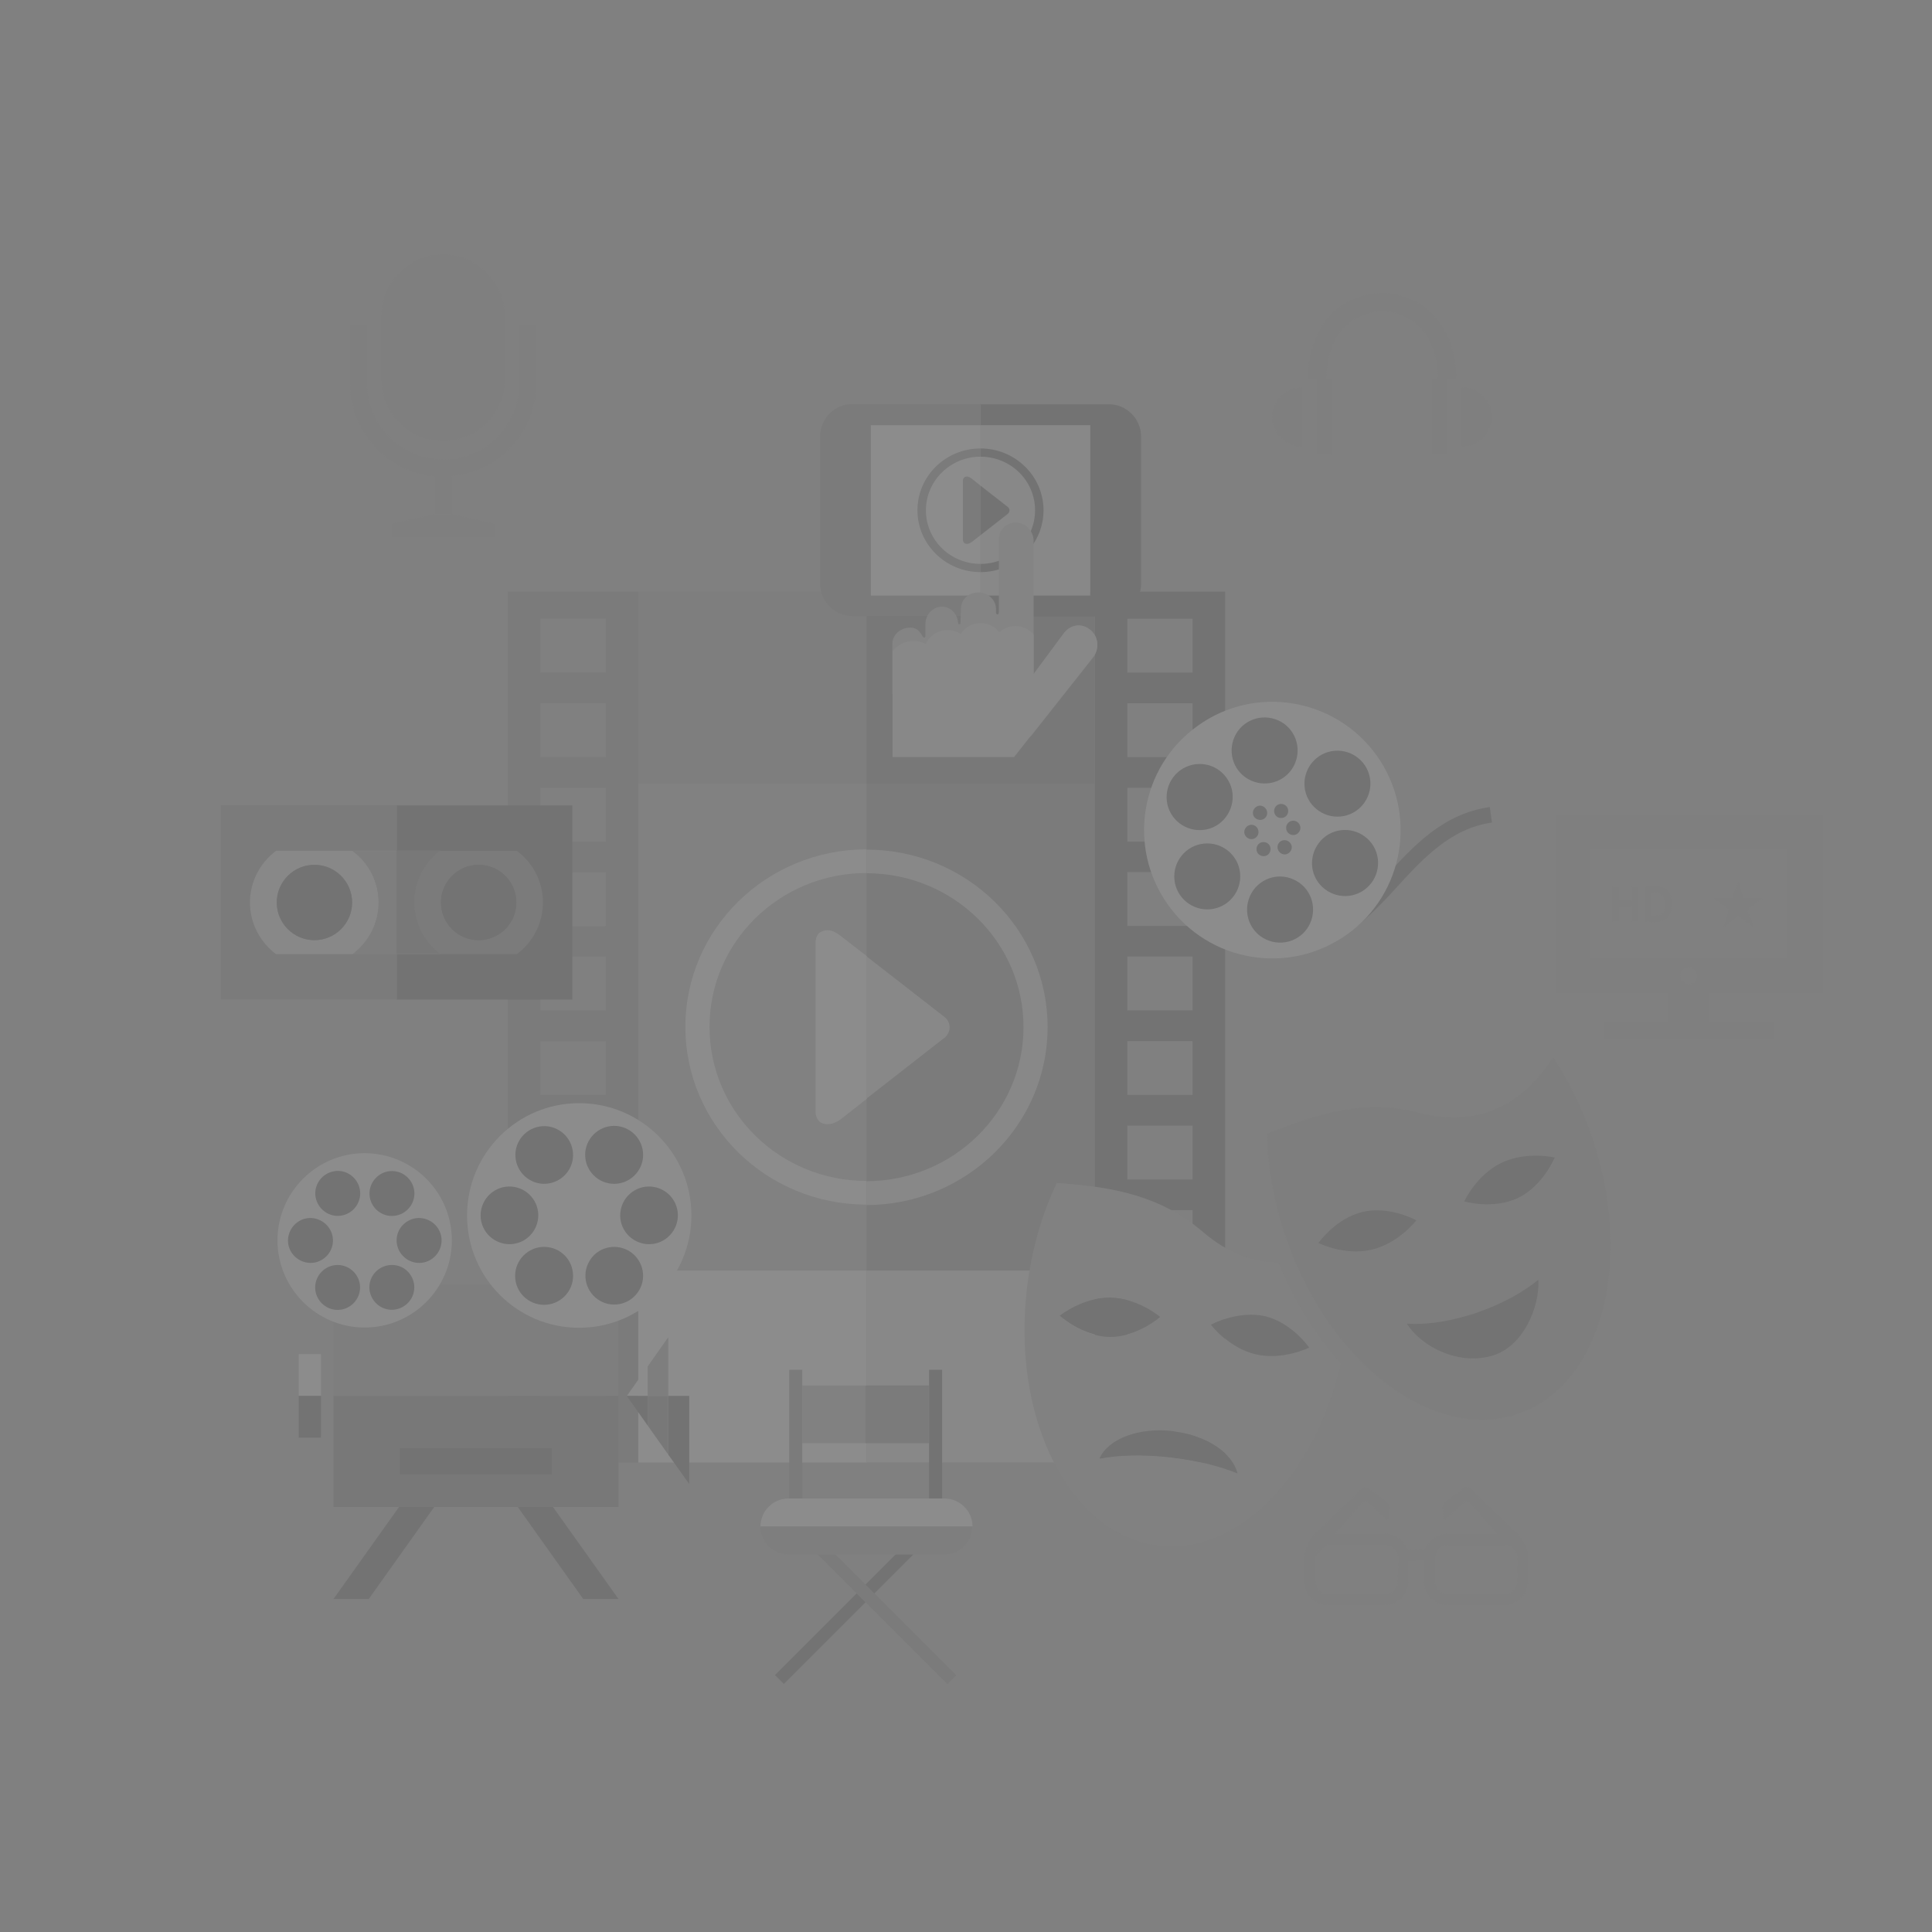 <?xml version="1.0" encoding="utf-8"?>
<!-- Generator: Adobe Illustrator 18.0.0, SVG Export Plug-In . SVG Version: 6.00 Build 0)  -->
<!DOCTYPE svg PUBLIC "-//W3C//DTD SVG 1.1//EN" "http://www.w3.org/Graphics/SVG/1.1/DTD/svg11.dtd">
<svg version="1.1" id="Layer_1" xmlns="http://www.w3.org/2000/svg" xmlns:xlink="http://www.w3.org/1999/xlink" x="0px" y="0px"
	 viewBox="0 0 800 800" enable-background="new 0 0 800 800" xml:space="preserve">
<rect x="0" y="0" width="800" height="800" fill="#808080" stroke="none"/>
<g opacity="0.1">
	<g>
		<path d="M453.3,245v360.6h54V245H453.3z M493.8,593.4h-27V571h27V593.4z M493.8,558.4l-27,0V536l27,0V558.4z M493.8,523.4l-27,0
			v-22.3h27V523.4z M493.8,488.4l-27,0v-22.3l27,0V488.4z M493.8,453.4h-27v-22.3l27,0V453.4z M493.8,418.4h-27v-22.3h27V418.4z
			 M493.8,383.4h-27v-22.3h27V383.4z M493.8,348.5l-27,0v-22.3l27,0V348.5z M493.8,313.5l-27,0v-22.3l27,0V313.5z M493.8,278.5h-27
			v-22.3h27V278.5z"/>
		<path fill="#515151" d="M264.3,324.5V245h-54v360.6l54,0v-79.5V324.5z M250.8,593.4h-27V571h27V593.4z M250.8,558.4h-27V536l27,0
			V558.4z M250.8,523.4l-27,0l0-22.3l27,0V523.4z M250.8,488.4h-27l0-22.3h27V488.4z M250.8,453.4h-27v-22.3h27V453.4z M250.8,418.4
			h-27v-22.3h27V418.4z M250.8,383.5l-27,0l0-22.3h27V383.5z M250.8,348.5l-27,0v-22.3l27,0L250.8,348.5z M250.8,313.5h-27l0-22.3
			h27V313.5z M250.8,278.5h-27l0-22.3l27,0V278.5z"/>
		<rect x="264.3" y="245" fill="#727272" width="94.5" height="79.5"/>
		<polygon fill="#FFFFFF" points="264.3,526.1 264.3,605.6 358.8,605.6 358.8,526.1 		"/>
		<polygon fill="#8D8D8D" points="264.3,324.5 264.3,526.1 358.8,526.1 358.8,324.5 		"/>
		<rect x="358.8" y="245" fill="#313131" width="94.5" height="79.5"/>
		<polygon fill="#D3D3D3" points="453.3,526.1 358.8,526.1 358.8,605.6 453.3,605.6 		"/>
		<polygon fill="#4D4D4D" points="358.8,526.1 453.3,526.1 453.3,324.5 358.8,324.5 		"/>
		<path fill="#FFFFFF" d="M348.3,387.7l-0.8-0.6c-2.8-2.1-5.3-2.5-7.8-1.1c-1.5,0.9-2,2.8-2,4.4v70c0,1.5,0.7,3.6,2.3,4.5
			c2.3,1.2,5.3,0.6,8.1-1.4l10.8-8.5v-59.1L348.3,387.7z"/>
		<path fill="#FFFFFF" d="M358.8,489c-35.9,0-65-28.5-65-63.8c0-35.2,29.1-63.7,65-63.7v-9.8c-41.4,0-75,32.9-75,73.5
			c0,40.7,33.6,73.6,75,73.6V489z"/>
		<path fill="#D3D3D3" d="M391.5,421.4l-32.8-25.5V455l32.8-25.6C393.8,427,393.8,423.7,391.5,421.4z"/>
		<path fill="#D3D3D3" d="M433.8,425.3c0-40.6-33.6-73.5-75-73.5v9.8c35.9,0,65,28.5,65,63.7c0,35.2-29.1,63.7-65,63.8v9.9
			C400.2,498.9,433.8,465.9,433.8,425.3z"/>
	</g>
	<g>
		<rect x="326.8" y="567.2" fill="#515151" width="5.4" height="53.3"/>
		<rect x="384.7" y="567.2" width="5.4" height="53.3"/>
		<rect x="349.4" y="625.2" transform="matrix(0.707 0.707 -0.707 0.707 574.208 -53.747)" width="5.2" height="82.5"/>
		
			<rect x="362.3" y="625.2" transform="matrix(-0.707 0.707 -0.707 -0.707 1094.123 879.571)" fill="#515151" width="5.2" height="82.5"/>
		<path fill="#FFFFFF" d="M391,620.5h-64.5c-6.4,0-11.6,5.2-11.6,11.6h87.8C402.7,625.7,397.5,620.5,391,620.5z"/>
		<path fill="#727272" d="M326.5,643.7H391c6.4,0,11.6-5.2,11.6-11.6h-87.8C314.9,638.5,320.1,643.7,326.5,643.7z"/>
		<rect x="332.2" y="573.7" fill="#8D8D8D" width="26.2" height="23.9"/>
		<rect x="358.4" y="573.7" fill="#4D4D4D" width="26.2" height="23.9"/>
	</g>
	<path opacity="0.5" fill="#727272" d="M632.1,641.7c-0.2-0.9-1.1-3.3-2.9-5.6l-20.4-19.8c-0.7-0.6-1.8-0.7-2.6-0.1l-7.5,5.5
		c-0.7,0.5-1.3,1.7-1.3,2.6l0.2,4.1c0,0.9,0.6,1.1,1.3,0.5l7.4-6.9c0.7-0.6,1.7-0.6,2.3,0.1l11.4,13h-20.5c-4.4,0-8.1,2.9-9.4,6.8
		c-1.1,0-2.3-0.1-3.5-0.1c-0.1,0-0.1,0-0.2,0c-1.2,0-2.5,0-3.7,0.1c-1.3-4-5-6.8-9.4-6.8h-20.5l11.4-13c0.6-0.7,1.6-0.7,2.3-0.1
		l7.4,6.9c0.7,0.6,1.2,0.4,1.3-0.5l0.2-4.1c0-0.9-0.5-2.1-1.3-2.6l-7.5-5.5c-0.7-0.5-1.9-0.5-2.6,0.1l-20.4,19.8
		c-1.8,2.3-2.7,4.6-2.9,5.5c-0.4,1.1-0.6,2.2-0.6,3.4l0,9.7c0,5.5,4.4,9.9,9.9,9.9h23.3c5.5,0,9.9-4.4,9.9-9.9v-8.3
		c1,0,2.1-0.1,3.2-0.1c0.1,0,0.1,0,0.2,0c1,0,2,0,3,0v8.4c0,5.5,4.4,9.9,9.9,9.9h23.3c5.4,0,9.9-4.4,9.9-9.9V645
		C632.7,643.9,632.5,642.8,632.1,641.7z M578.8,654.8c0,3-2.4,5.4-5.4,5.4h-23.3c-3,0-5.4-2.4-5.4-5.4V645c0-0.2,0-0.4,0-0.6
		c0.1-1.2,0.6-2.2,1.4-3c-0.7,0.8-1.2,1.8-1.3,3l4.1-4.6c0.2,0,0.3-0.1,0.3-0.1c0.3-0.1,0.6-0.1,1-0.1h23.3c0.3,0,0.7,0,1,0.1
		c0.1,0,0.2,0,0.2,0c0.3,0.1,0.6,0.2,0.9,0.3c0.4,0.2,0.6,0.3,0.8,0.4c0.1,0.1,0.2,0.1,0.3,0.2c0.2,0.1,0.4,0.3,0.5,0.5
		c0.1,0.1,0.2,0.2,0.3,0.3c0.1,0.1,0.3,0.3,0.4,0.4c0.1,0.1,0.2,0.2,0.2,0.3c0.2,0.3,0.2,0.4,0.3,0.6c0.1,0.1,0.1,0.3,0.2,0.4
		c0.1,0.2,0.1,0.4,0.2,0.6c0,0.1,0,0.2,0.1,0.3c0.1,0.3,0.1,0.6,0.1,0.9l0,1.6L578.8,654.8z M628.3,654.8c0,3-2.4,5.4-5.4,5.4h-23.3
		c-3,0-5.4-2.4-5.4-5.4v-8.1v-1.6c0-0.3,0-0.6,0.1-1c0-0.1,0-0.2,0.1-0.3c0.1-0.2,0.1-0.5,0.2-0.7c0-0.1,0-0.1,0.1-0.2
		c0.1-0.3,0.3-0.5,0.4-0.8c0.1-0.1,0.1-0.2,0.2-0.2c0.1-0.2,0.3-0.4,0.4-0.5c0.1-0.1,0.1-0.1,0.2-0.2c0.2-0.2,0.4-0.4,0.7-0.5
		c0.1-0.1,0.2-0.1,0.2-0.2c0.2-0.1,0.5-0.3,0.7-0.4c0.4-0.2,0.7-0.3,1-0.3c0.1,0,0.2,0,0.2,0c0.3-0.1,0.6-0.1,1-0.1h23.3
		c0.3,0,0.6,0,0.9,0.1c0.1,0,0.2,0,0.2,0c2.3,0.6,3.9,2.4,4.2,4.7c0,0.2,0.1,0.4,0.1,0.6L628.3,654.8z"/>
	<g opacity="0.5">
		<path fill="#727272" d="M754.7,411.2v-73.8l-55.4,0l-55.4,0v73.8h46.9v11.9h-26.3v7l34.8,0l34.8,0v-7h-26.3v-11.9H754.7z
			 M658.3,396.8v-44.9h41h41v44.9h-41H658.3z M702.8,404c0,2-1.6,3.5-3.5,3.5c-2,0-3.5-1.6-3.5-3.5c0-1.9,1.6-3.5,3.5-3.5
			C701.2,400.5,702.8,402.1,702.8,404z"/>
		<polygon fill="#727272" points="675.8,373 670.5,373 670.5,367.2 667.7,367.2 667.7,381.6 670.5,381.6 670.5,375.5 675.8,375.5 
			675.8,381.6 678.6,381.6 678.6,367.2 675.8,367.2 		"/>
		<path fill="#727272" d="M690.7,369c-0.6-0.6-1.3-1.1-2.2-1.5c-0.9-0.4-2-0.5-3.3-0.5c-0.3,0-0.6,0-1,0c-0.4,0-0.7,0-1.1,0
			c-0.4,0-0.8,0-1.1,0.1c-0.4,0-0.7,0.1-1,0.1v14.4c0.2,0,0.4,0.1,0.8,0.1c0.4,0,0.7,0,1.1,0.1c0.4,0,0.8,0,1.1,0.1
			c0.4,0,0.7,0,0.9,0c1.4,0,2.5-0.2,3.5-0.6c0.9-0.4,1.7-1,2.3-1.7c0.6-0.7,1-1.5,1.2-2.4c0.2-0.9,0.4-1.8,0.4-2.8
			c0-1.1-0.1-2-0.4-2.9C691.7,370.4,691.3,369.6,690.7,369z M689.2,376.1c-0.1,0.6-0.3,1.2-0.6,1.6c-0.3,0.5-0.7,0.8-1.3,1.1
			c-0.5,0.3-1.2,0.4-2,0.4c-0.1,0-0.2,0-0.3,0c-0.1,0-0.3,0-0.4,0c-0.2,0-0.3,0-0.4,0c-0.1,0-0.2,0-0.3,0v-9.6
			c0.1,0,0.4-0.1,0.7-0.1c0.3,0,0.6,0,0.9,0c0.8,0,1.4,0.1,1.9,0.4c0.5,0.3,0.9,0.7,1.2,1.1c0.3,0.5,0.5,1,0.6,1.5
			c0.1,0.6,0.2,1.1,0.2,1.7C689.4,374.9,689.3,375.5,689.2,376.1z"/>
		<polygon fill="#727272" points="713.6,383.9 719.8,379.4 726,383.9 723.6,376.6 729.8,372.1 722.2,372.1 719.8,364.8 717.4,372.1 
			709.7,372.1 716,376.6 		"/>
	</g>
	<g opacity="0.5">
		<path fill="#727272" d="M526.8,172.6c0,6.8,5.5,12.3,12.4,12.3v-24.5C532.3,160.4,526.8,165.9,526.8,172.6z"/>
		<polygon fill="#727272" points="545.3,188.2 551.5,188.2 551.5,172.6 551.5,157.1 549.1,157.1 545.3,157.1 		"/>
		<path fill="#727272" d="M605.3,160.4v24.5c6.8,0,12.4-5.5,12.4-12.3C617.7,165.9,612.2,160.4,605.3,160.4z"/>
		<polygon fill="#727272" points="593,157.1 593,172.6 593,188.2 599.2,188.2 599.2,157.1 595.4,157.1 		"/>
		<path fill="#727272" d="M572.3,121.4c-14.8,0-30.7,11.2-30.7,35.7h3.8h3.8c0-22.2,14.5-28.2,23.1-28.2c8.6,0,23.1,5.9,23.1,28.2
			h3.8h3.8C602.9,132.6,587,121.4,572.3,121.4z"/>
	</g>
	<g opacity="0.5">
		<path fill="#727272" d="M215,134.5v24.4c0,17.3-14,31.4-31.2,31.5c-17.3-0.1-31.9-14.2-31.9-31.5v-24.4h-6.9v24.4
			c0,20.1,15.4,36.6,35,38.3v15.6h3.5c0,0,3.5,0,3.5,0v-15.6c19.6-1.8,35-18.3,35-38.3v-24.4H215z"/>
		<polygon fill="#727272" points="186.9,212.9 183.5,212.9 180,212.9 162.2,216.9 162.2,222.1 183.5,222.1 204.7,222.1 204.7,216.9 
					"/>
		<path fill="#727272" d="M183.5,105.4c-14.1,0-25.5,11.4-25.5,25.5v26.2c0,14.1,11.4,25.5,25.5,25.5c14.1,0,25.5-11.4,25.5-25.5
			v-26.2C208.9,116.9,197.5,105.4,183.5,105.4z"/>
	</g>
	<g>
		<path fill="#515151" d="M360.6,246.5v-70.5H406v-8.7h-53c-7.4,0-13.4,6-13.4,13.4l0,61c0,7.4,6,13.4,13.4,13.4h53v-8.7H360.6z"/>
		<rect x="360.6" y="176.1" fill="#FFFFFF" width="45.4" height="70.5"/>
		<path d="M472.5,241.8v-61c0-7.4-6-13.4-13.4-13.4h-53v8.7h45.4l0,70.5H406v8.7h53C466.4,255.3,472.5,249.2,472.5,241.8z"/>
		<rect x="406" y="176.1" fill="#D3D3D3" width="45.4" height="70.5"/>
		<path fill="#515151" d="M402.4,198.2l-0.3-0.2c-1-0.7-1.8-0.9-2.7-0.4c-0.5,0.3-0.7,1-0.7,1.5v24.3c0,0.5,0.2,1.2,0.8,1.6
			c0.8,0.4,1.8,0.2,2.8-0.5l3.7-2.9v-20.5L402.4,198.2z"/>
		<path fill="#515151" d="M406,233.5c-12.5,0-22.6-9.9-22.6-22.2c0-12.2,10.1-22.2,22.6-22.2v-3.4c-14.4,0-26.1,11.4-26.1,25.6
			c0,14.1,11.7,25.6,26.1,25.6V233.5z"/>
		<path d="M417.4,210l-11.4-8.9v20.5l11.4-8.9C418.2,211.9,418.2,210.7,417.4,210z"/>
		<path d="M432.1,211.3c0-14.1-11.7-25.6-26.1-25.6v3.4c12.5,0,22.6,9.9,22.6,22.2c0,12.3-10.1,22.2-22.6,22.2v3.4
			C420.4,236.9,432.1,225.4,432.1,211.3z"/>
		<path fill="#ABABAB" d="M451.7,261c-3.4-3-8.1-2.7-11.1,1.1l-12.6,17l0-10.3v-7.5l0-37.3c0-4.2-3.4-7.6-7.6-7.6
			c-3,0-6.8,2.4-6.8,7.1l0,30c0,0.7-0.3,0.9-0.6,0.9c-0.3,0-0.6-0.3-0.6-0.9l0-1.6c-0.1-4-3.9-6.6-7.2-6.6c-3.4,0-7.2,2.2-7.3,6.7
			l-0.2,6c0,0.3-0.1,0.5-0.4,0.5c-0.3,0-0.4-0.2-0.5-0.3l-0.1-0.5c-0.3-3.6-3.2-6.4-6.3-6.5c-4.1-0.1-7.2,3.2-7.2,7.2v4.9
			c0,0.3-0.1,0.7-0.5,0.7c-0.3,0-0.5-0.3-0.6-0.4l-0.2-0.3c-1.3-2.3-2.6-3.6-5.6-3.4c-3.7,0.3-6.8,3-6.8,6.8v6.8v13.6
			c0,0.1,0,0.2,0,0.3c16.6,10.7,36.3,17,57.5,17.3l25.3-32C455.3,269.1,455.1,264,451.7,261z"/>
		<path fill="#D2D2D2" d="M419.9,313.5l32.4-41c3-3.4,2.7-8.5-0.6-11.5c-3.4-3-8.1-2.7-11.1,1.1l-12.6,17l0-4.3l0-6v-6.1
			c-1.7-2-4.3-3.4-7.2-3.5c-2.7-0.1-5.2,0.9-7,2.6c-1.8-2.4-4.7-3.9-8-3.8c-3.4,0.1-6.4,1.8-8,4.5c-1.8-1.2-4.1-1.8-6.5-1.6
			c-3.7,0.4-6.6,2.7-8,5.7c-2-1.1-4.6-1.5-7.2-1c-2.8,0.6-5.1,2.1-6.5,4.1l0,3.7l0,5.4v8.2c0,0.1,0,22.8,0,26.5H419.9z"/>
	</g>
	<g>
		<polygon points="204.4,589.5 204.6,589.1 203.7,588.5 199.2,582.3 197.1,583.8 194.9,582.3 190.5,588.5 189.6,589.1 189.8,589.5 
			138.1,662.1 152.7,662.1 197.1,599.7 241.5,662.1 256.1,662.1 		"/>
		<polygon fill="#727272" points="256.1,532 138.1,532 138.1,578 256.1,578 		"/>
		<rect x="138.1" y="578" fill="#313131" width="118" height="46"/>
		<rect x="123.7" y="560.7" fill="#FFFFFF" width="9.2" height="17.3"/>
		<rect x="123.7" y="578" width="9.2" height="17.3"/>
		<path fill="#FFFFFF" d="M268.2,565.8l-8.7,12.3c0,0,8.7,0,8.7,0L268.2,565.8z"/>
		<path d="M268.2,590.3l0-12.3h-8.7C259.5,578,268.2,590.3,268.2,590.3z"/>
		<polygon fill="#FFFFFF" points="285.4,578 285.4,541.5 276.7,553.7 276.7,578 		"/>
		<polygon points="276.7,602.3 285.4,614.5 285.4,578 276.7,578 		"/>
		<polygon fill="#727272" points="276.7,578 276.7,553.7 268.2,565.8 268.2,578 		"/>
		<polygon fill="#313131" points="268.2,578 268.2,590.3 276.7,602.3 276.7,578 		"/>
		<path fill="#FFFFFF" d="M187.1,513.6c0,19.9-16.2,36.1-36.1,36.1c-19.9,0-36.1-16.2-36.1-36.1c0-19.9,16.2-36.1,36.1-36.1
			C171,477.6,187.1,493.7,187.1,513.6z"/>
		<g>
			<path d="M149.1,533.1c0,5.1-4.2,9.3-9.3,9.3c-5.1,0-9.3-4.2-9.3-9.3c0-5.1,4.2-9.3,9.3-9.3C144.9,523.8,149.1,528,149.1,533.1z"
				/>
		</g>
		<g>
			<path d="M133.2,521.7c-4.4,2.6-10.1,1-12.7-3.4c-2.6-4.4-1-10.1,3.4-12.7c4.4-2.6,10.1-1,12.7,3.4
				C139.2,513.4,137.7,519.1,133.2,521.7z"/>
		</g>
		<g>
			<path d="M135.2,502.2c-4.4-2.6-6-8.2-3.4-12.7c2.6-4.4,8.3-6,12.7-3.4c4.4,2.6,6,8.2,3.4,12.7
				C145.3,503.3,139.6,504.8,135.2,502.2z"/>
		</g>
		<g>
			<path d="M153,494.2c0-5.1,4.2-9.3,9.3-9.3c5.1,0,9.3,4.2,9.3,9.3c0,5.1-4.2,9.3-9.3,9.3C157.1,503.5,153,499.3,153,494.2z"/>
		</g>
		<g>
			<path d="M168.9,505.6c4.4-2.6,10.1-1,12.7,3.4c2.6,4.5,1,10.1-3.4,12.7c-4.4,2.6-10.1,1-12.7-3.4
				C162.9,513.8,164.4,508.2,168.9,505.6z"/>
		</g>
		<g>
			<path d="M166.9,525c4.4,2.6,6,8.2,3.4,12.7c-2.6,4.4-8.2,6-12.7,3.4c-4.4-2.6-6-8.2-3.4-12.7C156.8,524,162.5,522.5,166.9,525z"
				/>
		</g>
		<path fill="#FFFFFF" d="M286.3,503.3c0,25.6-20.8,46.5-46.5,46.5c-25.7,0-46.4-20.8-46.4-46.5c0-25.7,20.8-46.5,46.4-46.5
			C265.5,456.8,286.3,477.6,286.3,503.3z"/>
		<g>
			<path d="M237.3,528.3c0,6.6-5.4,12-12,12c-6.6,0-12-5.3-12-12c0-6.6,5.4-12,12-12C232,516.3,237.3,521.7,237.3,528.3z"/>
		</g>
		<g>
			<path d="M216.9,513.6c-5.7,3.3-13,1.3-16.3-4.4c-3.3-5.7-1.3-13,4.4-16.3c5.7-3.3,13-1.3,16.3,4.4
				C224.6,503,222.6,510.3,216.9,513.6z"/>
		</g>
		<g>
			<path d="M219.4,488.6c-5.7-3.3-7.7-10.6-4.4-16.3c3.3-5.7,10.6-7.7,16.3-4.4c5.7,3.3,7.7,10.6,4.4,16.3
				C232.4,489.9,225.1,491.9,219.4,488.6z"/>
		</g>
		<g>
			<path d="M242.3,478.2c0-6.6,5.4-12,12-12c6.6,0,12,5.4,12,12c0,6.6-5.4,12-12,12C247.7,490.2,242.3,484.8,242.3,478.2z"/>
		</g>
		<g>
			<path d="M262.8,492.9c5.7-3.3,13-1.3,16.3,4.4c3.3,5.7,1.3,13-4.4,16.3c-5.7,3.3-13,1.3-16.3-4.4
				C255.1,503.5,257.1,496.2,262.8,492.9z"/>
		</g>
		<g>
			<path d="M260.3,517.9c5.7,3.3,7.7,10.6,4.4,16.3c-3.3,5.7-10.6,7.7-16.3,4.4c-5.7-3.3-7.7-10.6-4.4-16.3
				C247.2,516.6,254.5,514.6,260.3,517.9z"/>
		</g>
		<rect x="165.6" y="599.7" width="62.9" height="10.8"/>
	</g>
	<g>
		<path fill="#8D8D8D" d="M529.3,522.7c-10.3,0-20.8-3.7-31.2-12.6c-1-0.9-2.1-1.7-3.2-2.6c-18.5-14.3-39.6-16.3-57.3-17.7
			c-6.1,12.8-10.4,27.4-12.3,43.3c-6.3,52,15.6,98,49.3,106c1.6,0.4,3.3,0.7,5,0.9c33.1,4,64.8-28.8,75.6-75.4
			C544.9,553.1,535.9,538.9,529.3,522.7z M438.8,544.9c0,0,9.4-7.7,20.9-7.5c11.5,0.1,20.7,8,20.7,8s-9.4,8.3-20.9,8.2
			C448,553.4,438.8,544.9,438.8,544.9z M485.6,603.6c-0.5-0.1-1.1-0.1-1.6-0.2c-11-1.2-21-0.9-28.6,0.6c3.6-8.1,16.2-13,30.5-11.3
			c0.1,0,0.2,0,0.3,0.1c13.7,1.7,24.4,9.1,26.4,17.4C505.4,607.2,496,604.8,485.6,603.6z M520,560.9c-11.2-2.6-18.5-12.3-18.5-12.3
			s11-6.1,22.2-3.4c11.2,2.6,18.3,13,18.3,13S531.2,563.5,520,560.9z"/>
		<path d="M480.4,545.3c0,0-9.2-7.8-20.7-8c-11.5-0.1-20.9,7.5-20.9,7.5s9.2,8.5,20.7,8.6C471,553.7,480.4,545.3,480.4,545.3z"/>
		<path d="M501.5,548.5c0,0,7.3,9.7,18.5,12.3c11.2,2.6,22.1-2.8,22.1-2.8s-7.1-10.3-18.3-13C512.5,542.5,501.5,548.5,501.5,548.5z"
			/>
		<path d="M486.1,592.7c-0.1,0-0.2,0-0.3-0.1c-14.2-1.7-26.9,3.2-30.5,11.3c7.6-1.5,17.7-1.8,28.6-0.6c0.5,0.1,1.1,0.1,1.6,0.2
			c10.4,1.3,19.8,3.7,26.9,6.6C510.5,601.8,499.8,594.5,486.1,592.7z"/>
		<path fill="#727272" d="M658.7,469.3c-4.1-11.6-9.4-22.2-15.6-31.6c-11.3,17.8-29.2,29.9-55.3,23.1c-1.3-0.3-2.5-0.6-3.8-0.9
			c-23-4.6-42.9,3-59.3,9.6c0.2,14.1,2.9,29.2,8.2,44.2c15.8,44.7,50,74.6,81.3,74.2c5-0.1,10-0.9,14.8-2.6
			C663.7,573.1,677,521.1,658.7,469.3z M545.9,514.7c0,0,7.2-10.3,18.4-12.9c11.2-2.6,22.2,3.5,22.2,3.5s-7.3,9.7-18.5,12.3
			C556.8,520.1,545.9,514.7,545.9,514.7z M617.6,561.6c-2.2,0.6-4.5,0.9-6.7,1c-11.7,0.4-23.2-6.3-28.4-14.4
			c7.2,0.5,16-0.7,25.3-3.4c1.6-0.5,3.1-1,4.7-1.5c9.9-3.5,18.4-8.2,24.5-13.3C637.7,541,630.8,557.8,617.6,561.6z M628.8,496
			c-10.4,5-22.4,1.5-22.4,1.5s5-11,15.4-16c10.4-5,22.1-2.1,22.1-2.1S639.1,491,628.8,496z"/>
		<path d="M586.5,505.3c0,0-11-6.1-22.2-3.5c-11.2,2.6-18.4,12.9-18.4,12.9s10.8,5.4,22,2.8C579.2,514.9,586.5,505.3,586.5,505.3z"
			/>
		<path d="M621.7,481.5c-10.4,5-15.4,16-15.4,16s12.1,3.5,22.4-1.5c10.3-5,15.1-16.7,15.1-16.7S632.1,476.5,621.7,481.5z"/>
		<path d="M637,529.9c-6.1,5-14.6,9.8-24.5,13.3c-1.6,0.6-3.1,1.1-4.7,1.5c-9.3,2.8-18.1,3.9-25.3,3.4c5.2,8.1,16.7,14.8,28.4,14.4
			c2.3-0.1,4.5-0.4,6.7-1C630.8,557.8,637.7,541,637,529.9z"/>
	</g>
	<g>
		<path fill="#515151" d="M146.1,395c6.5-4.8,10.8-12.6,10.8-21.4c0-8.8-4.3-16.5-10.8-21.4h18.2l0-18.8H91.5v80.4h72.7l0-18.8
			H146.1z"/>
		<path d="M237,333.5h-72.7l0,18.8l18.2,0c-6.5,4.9-10.8,12.6-10.8,21.4c0,8.8,4.3,16.5,10.8,21.4h-18.2l0,18.8H237V333.5z"/>
		<path fill="#D3D3D3" d="M156.8,373.7c0-8.8-4.3-16.5-10.8-21.4l-31.7,0c-6.5,4.9-10.8,12.6-10.8,21.4c0,8.8,4.3,16.5,10.8,21.4
			h31.7C152.6,390.2,156.8,382.4,156.8,373.7z M130.2,389.3c-8.6,0-15.6-7-15.6-15.6c0-8.6,7-15.6,15.6-15.6s15.6,7,15.6,15.6
			C145.8,382.3,138.8,389.3,130.2,389.3z"/>
		<path d="M130.2,358.1c-8.6,0-15.6,7-15.6,15.6c0,8.6,7,15.6,15.6,15.6s15.6-7,15.6-15.6C145.8,365.1,138.8,358.1,130.2,358.1z"/>
		<path fill="#515151" d="M224.8,373.7c0-8.8-4.2-16.5-10.8-21.4h-31.7c-6.5,4.9-10.8,12.6-10.8,21.4c0,8.8,4.3,16.5,10.8,21.4h31.7
			C220.6,390.2,224.8,382.4,224.8,373.7z M198.2,389.3c-8.6,0-15.6-7-15.6-15.6c0-8.6,7-15.6,15.6-15.6c8.6,0,15.6,7,15.6,15.6
			C213.8,382.3,206.8,389.3,198.2,389.3z"/>
		<path d="M198.2,358.1c-8.6,0-15.6,7-15.6,15.6c0,8.6,7,15.6,15.6,15.6c8.6,0,15.6-7,15.6-15.6
			C213.8,365.1,206.8,358.1,198.2,358.1z"/>
		<path fill="#727272" d="M156.8,373.7c0,8.8-4.3,16.5-10.8,21.4h18.2l0-42.7h-18.2C152.6,357.2,156.8,364.9,156.8,373.7z"/>
		<path fill="#313131" d="M182.4,395c-6.5-4.8-10.8-12.6-10.8-21.4c0-8.8,4.3-16.5,10.8-21.4l-18.2,0l0,42.7H182.4z"/>
	</g>
	<g>
		<path d="M557.6,386.8c7.4-5.3,14-12,20.2-18.8c11.2-12.3,22.8-25,40-27.4l-0.9-6.4c-19.5,2.7-31.9,16.3-43.8,29.5
			c-10.3,11.3-20,22-33.5,24.9l1.2,6.1C547.2,393.3,552.6,390.4,557.6,386.8z"/>
		<path fill="#FFFFFF" d="M483.6,374.6c17,23.9,50.2,29.4,74.1,12.4c23.9-17,29.4-50.2,12.4-74.1C553,289,519.8,283.4,496,300.5
			C472.1,317.5,466.6,350.7,483.6,374.6z"/>
		<g>
			<path d="M545.8,365.3c4.4,6.1,12.9,7.6,19.1,3.2c6.1-4.4,7.6-12.9,3.2-19.1c-4.4-6.1-12.9-7.6-19.1-3.2
				C542.9,350.7,541.4,359.2,545.8,365.3z"/>
		</g>
		<g>
			<path d="M555.1,338.1c7.5-0.7,13-7.4,12.3-14.9c-0.7-7.5-7.4-13-14.9-12.3c-7.5,0.7-13,7.4-12.3,14.9
				C540.9,333.3,547.6,338.8,555.1,338.1z"/>
		</g>
		<g>
			<path d="M536.1,316.4c3.1-6.9,0.1-15-6.8-18.1c-6.9-3.1-15-0.1-18.1,6.8c-3.1,6.9-0.1,15,6.8,18.1
				C524.9,326.3,533,323.3,536.1,316.4z"/>
		</g>
		<g>
			<path d="M507.9,322.1c-4.4-6.2-12.9-7.6-19.1-3.2c-6.1,4.4-7.6,12.9-3.2,19.1c4.4,6.1,12.9,7.6,19.1,3.2
				C510.8,336.7,512.3,328.2,507.9,322.1z"/>
		</g>
		<g>
			<path d="M498.6,349.3c-7.5,0.7-13,7.4-12.3,14.9c0.7,7.5,7.4,13,14.9,12.3c7.5-0.7,13-7.4,12.3-14.9
				C512.8,354.1,506.1,348.6,498.6,349.3z"/>
		</g>
		<g>
			<path d="M517.6,371c-3.1,6.9-0.1,15,6.8,18.1c6.9,3.1,15,0.1,18.1-6.8c3.1-6.9,0.1-15-6.8-18.1C528.8,361,520.7,364.1,517.6,371z
				"/>
		</g>
		<g>
			<path d="M521.5,349.2c-1.3,0.9-1.6,2.8-0.7,4.1c1,1.3,2.8,1.6,4.1,0.7c1.3-1,1.6-2.8,0.7-4.1
				C524.7,348.6,522.8,348.3,521.5,349.2z"/>
		</g>
		<g>
			<path d="M529,351.1c0.2,1.6,1.6,2.8,3.2,2.7c1.6-0.2,2.8-1.6,2.7-3.2c-0.2-1.6-1.6-2.8-3.2-2.7C530,348,528.8,349.5,529,351.1z"
				/>
		</g>
		<g>
			<path d="M534.3,345.5c1.5,0.7,3.2,0,3.9-1.5c0.7-1.5,0-3.2-1.5-3.9c-1.5-0.7-3.2,0-3.9,1.5C532.2,343.1,532.8,344.9,534.3,345.5z
				"/>
		</g>
		<g>
			<path d="M532.2,338.2c1.3-0.9,1.6-2.8,0.7-4.1c-1-1.3-2.8-1.6-4.1-0.7c-1.3,1-1.6,2.8-0.7,4.1C529,338.8,530.8,339.1,532.2,338.2
				z"/>
		</g>
		<g>
			<path d="M524.7,336.3c-0.2-1.6-1.6-2.8-3.2-2.7c-1.6,0.2-2.8,1.6-2.7,3.2c0.1,1.6,1.6,2.8,3.2,2.7
				C523.7,339.4,524.9,337.9,524.7,336.3z"/>
		</g>
		<g>
			<path d="M519.4,341.8c-1.5-0.7-3.2,0-3.9,1.5c-0.7,1.5,0,3.2,1.5,3.9c1.5,0.7,3.2,0,3.9-1.5C521.5,344.3,520.9,342.5,519.4,341.8
				z"/>
		</g>
	</g>
</g>
</svg>
